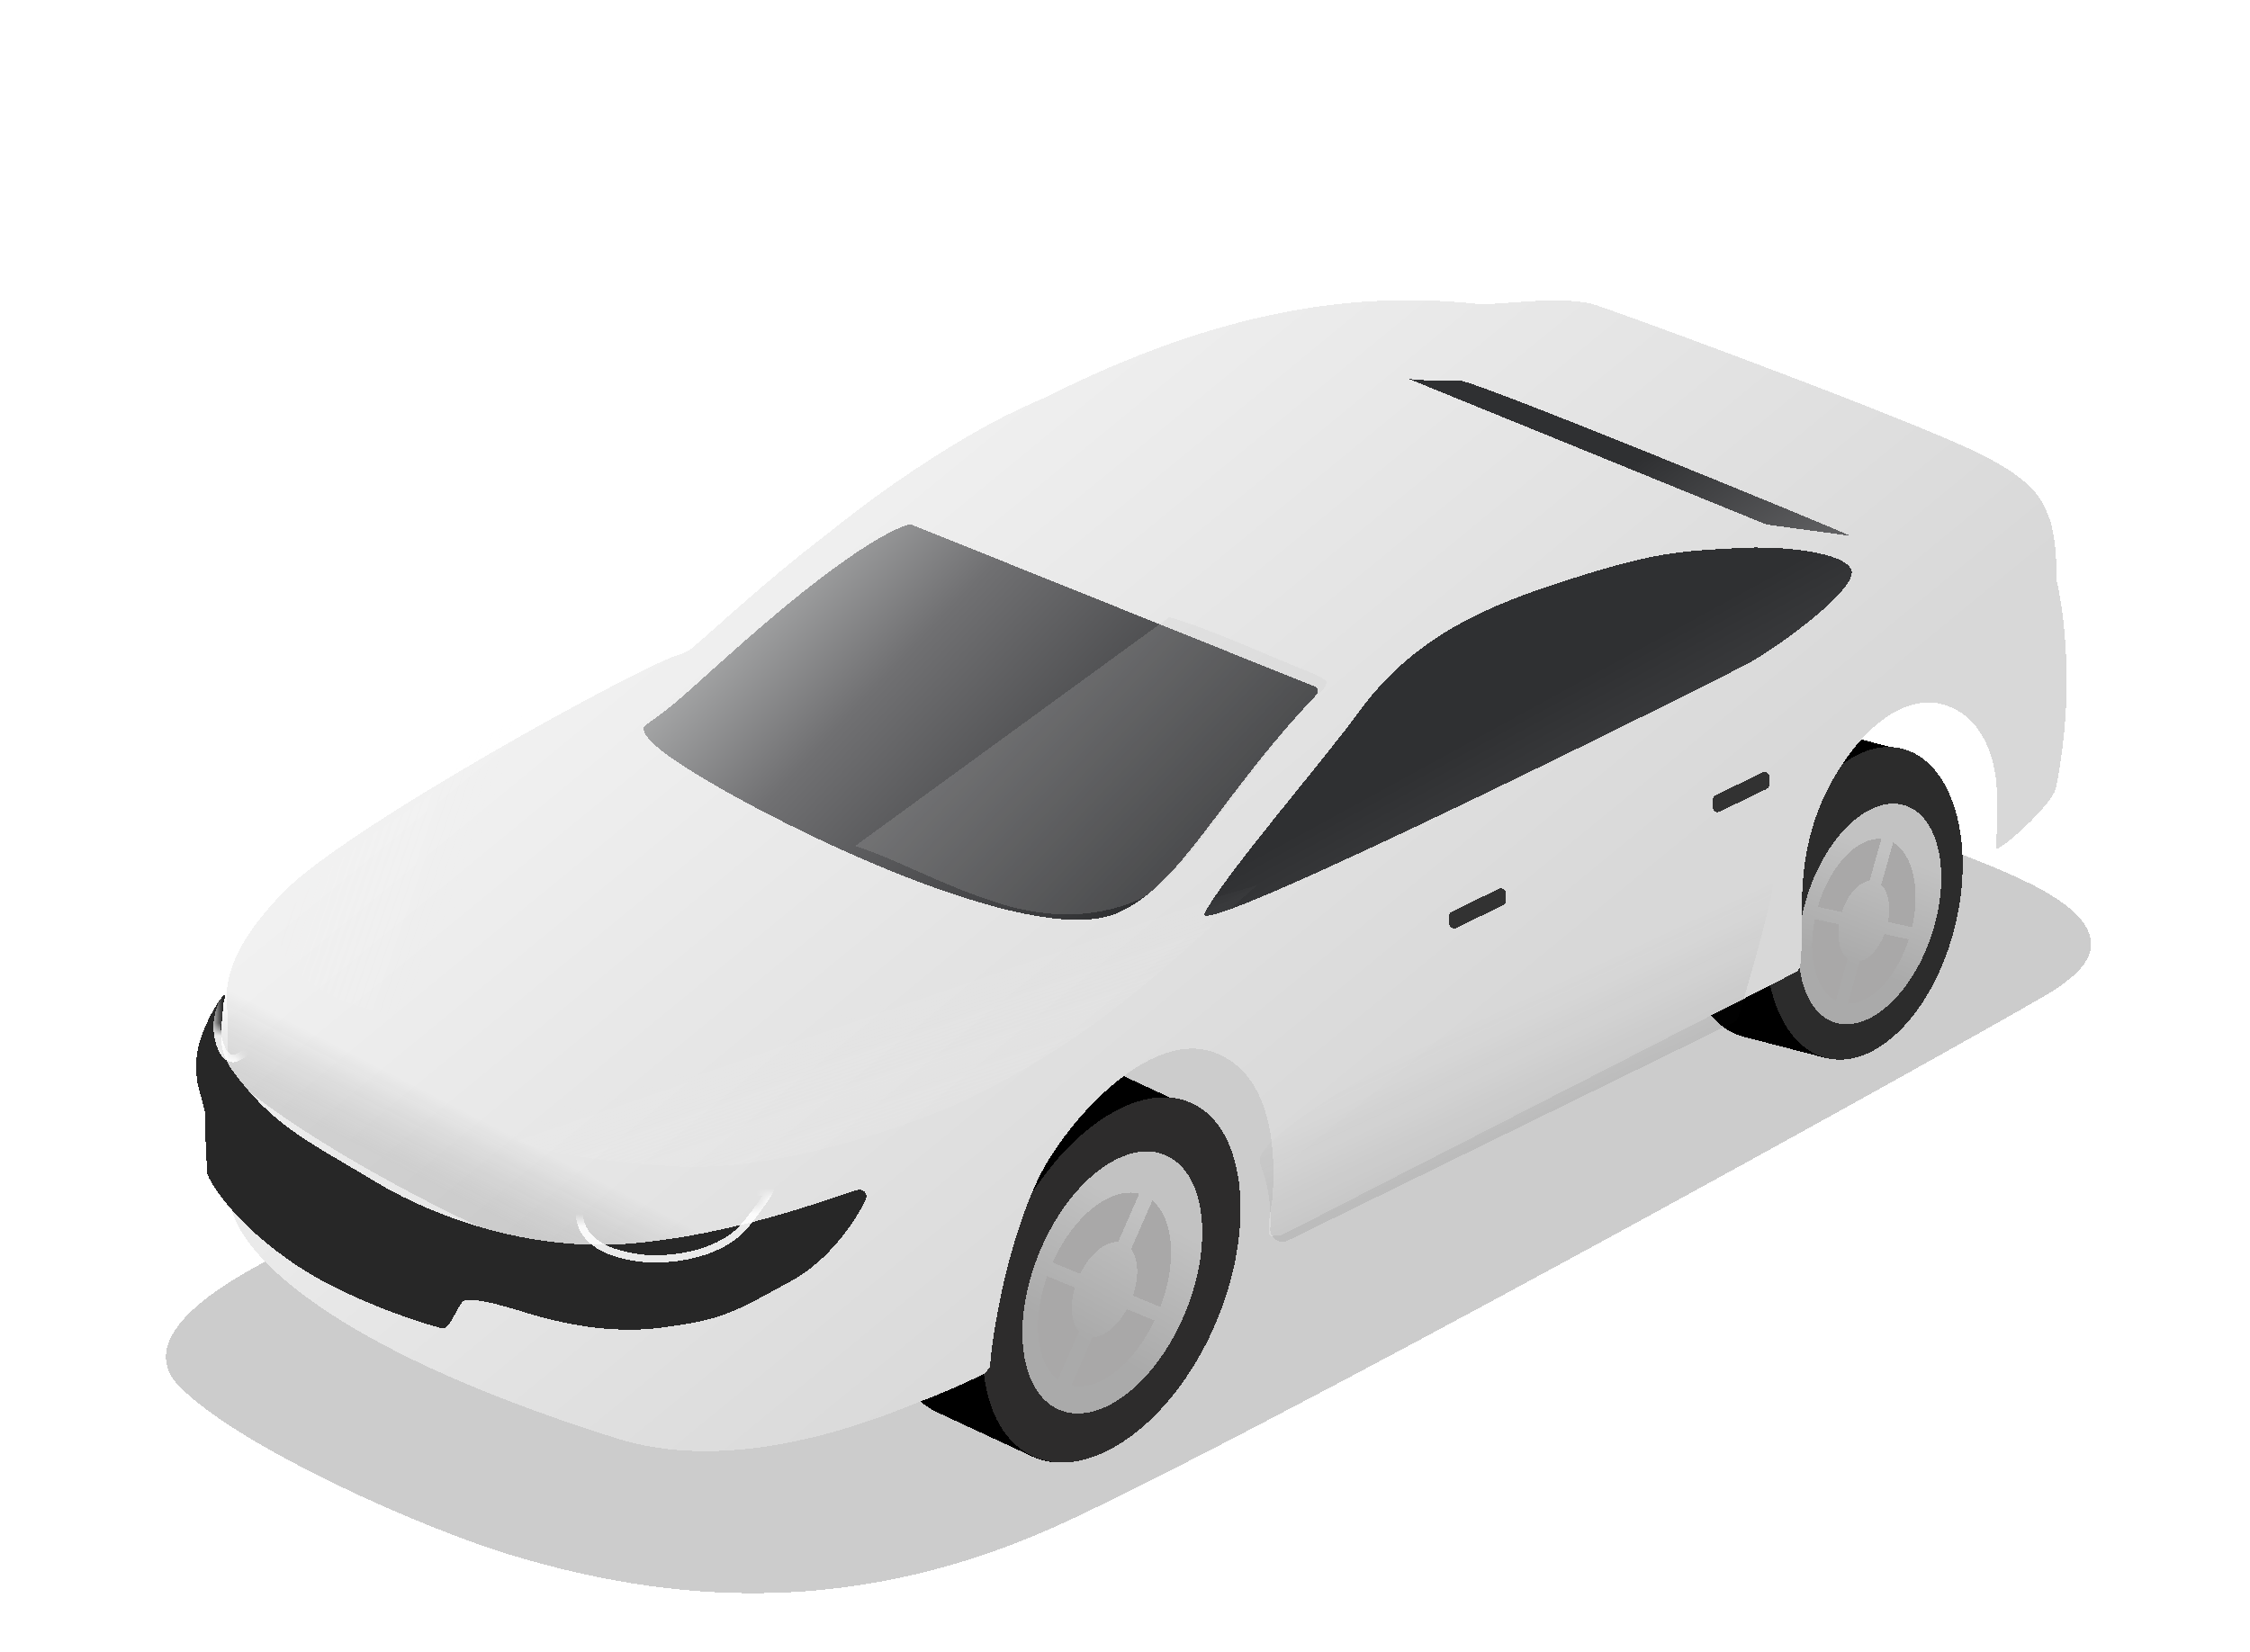 <svg width="177" height="130" viewBox="0 0 177 130" fill="none" xmlns="http://www.w3.org/2000/svg" shape-rendering="crispEdges">
    <g filter="url(#filter0_f_252_522)">
        <path
            d="M40.262 122.377C32.867 120.144 19.403 114.041 14.564 109.523C8.984 104.795 20.557 99.505 21.931 98.708C23.304 97.911 90.787 64.431 102.557 59.249C114.327 54.068 151.598 64.999 160.623 70.011C167.98 74.096 162.781 76.986 161.8 77.783C160.819 78.58 104.606 109.922 84.4 119.488C69.099 126.732 54.779 126.762 40.262 122.377Z"
            fill="black" fill-opacity="0.2" />
    </g>
    <path
        d="M93.653 87.266L89.57 96.215C89.23 97.802 88.701 99.441 87.974 101.071C87.187 102.835 86.237 104.432 85.19 105.821L81.188 114.597L73.952 111.234C73.903 111.214 73.854 111.195 73.805 111.173C69.358 109.177 68.492 101.417 71.871 93.841C75.249 86.266 81.593 81.742 86.04 83.739C86.089 83.76 86.137 83.784 86.185 83.807L86.187 83.802L93.653 87.266Z"
        fill="black" />
    <ellipse cx="8.83" cy="15.001" rx="8.83" ry="15.001"
        transform="matrix(0.912 0.409 -0.408 0.914 85.384 83.579)" fill="black" />
    <g filter="url(#filter1_i_252_522)">
        <ellipse cx="6.623" cy="11.251" rx="6.623" ry="11.251"
            transform="matrix(0.912 0.409 -0.408 0.914 86.124 87.917)"
            fill="url(#paint0_linear_252_522)" />
    </g>
    <g filter="url(#filter2_di_252_522)">
        <path
            d="M87.31 109.209C86.069 109.807 84.831 109.929 83.766 109.452C83.604 109.379 83.45 109.292 83.303 109.195L86.125 104.292C86.486 104.444 86.894 104.419 87.31 104.255L87.31 109.209ZM90.548 106.518C89.665 107.602 88.686 108.453 87.696 109.008L87.696 104.066C88.028 103.867 88.354 103.582 88.655 103.228L90.548 106.518ZM85.156 102.707C85.225 103.303 85.442 103.792 85.795 104.089L82.992 108.962C81.99 108.123 81.412 106.684 81.296 104.942L85.156 102.707ZM92.842 102.572C92.764 102.768 92.683 102.966 92.595 103.162C92.092 104.291 91.48 105.31 90.806 106.191L88.912 102.901C89.14 102.586 89.35 102.23 89.524 101.84C89.546 101.792 89.563 101.743 89.583 101.695L92.842 102.572ZM85.437 100.581C85.233 101.17 85.132 101.75 85.133 102.274L81.278 104.507C81.245 103.034 81.526 101.374 82.139 99.694L85.437 100.581ZM93.876 97.656C93.861 99.066 93.569 100.63 92.983 102.209L89.721 101.333C89.892 100.836 89.988 100.348 90.013 99.893L93.876 97.656ZM86.239 99.03C86.011 99.345 85.803 99.701 85.629 100.092C85.611 100.134 85.594 100.177 85.577 100.219L82.276 99.331C82.365 99.106 82.457 98.88 82.557 98.655C83.052 97.547 83.649 96.545 84.308 95.674L86.239 99.03ZM92.513 93.189C93.357 94.113 93.818 95.537 93.872 97.212L90.013 99.447C89.986 98.943 89.864 98.503 89.647 98.171L92.513 93.189ZM87.31 97.96C87.028 98.151 86.753 98.402 86.496 98.703L84.565 95.346C85.415 94.293 86.355 93.455 87.31 92.891L87.31 97.96ZM87.696 92.679C88.986 92.019 90.281 91.869 91.387 92.365C91.695 92.504 91.975 92.689 92.227 92.911L89.38 97.861C89.282 97.775 89.174 97.704 89.055 97.65C88.647 97.467 88.172 97.511 87.696 97.736L87.696 92.679Z"
            fill="#4C4C4C" />
    </g>
    <path
        d="M93.647 87.109L89.58 96.026C89.24 97.624 88.707 99.273 87.975 100.914C87.184 102.689 86.227 104.295 85.172 105.69L81.183 114.439L73.911 111.06C73.876 111.045 73.841 111.032 73.806 111.017C69.359 109.02 68.494 101.26 71.873 93.684C75.251 86.108 81.595 81.585 86.042 83.581C86.088 83.602 86.135 83.624 86.18 83.647L86.181 83.645L93.647 87.109Z"
        fill="black" />
    <path
        d="M95.462 104.515C92.086 112.085 85.744 116.603 81.297 114.607C76.85 112.61 75.982 104.855 79.358 97.285C82.734 89.716 89.267 84.79 93.714 86.786C98.161 88.782 98.838 96.945 95.462 104.515Z"
        fill="#2D2C2C" />
    <g filter="url(#filter3_i_252_522)">
        <ellipse cx="6.207" cy="10.851" rx="6.207" ry="10.851"
            transform="matrix(0.908 0.42 -0.394 0.919 86.143 88.333)"
            fill="url(#paint1_linear_252_522)" />
    </g>
    <g filter="url(#filter4_di_252_522)">
        <path
            d="M91.441 103.335C89.791 106.798 87.036 108.932 84.887 108.465L86.556 104.652C87.475 104.627 88.536 103.77 89.266 102.437L91.441 103.335ZM85.167 100.744C84.753 102.169 84.882 103.512 85.493 104.193L83.835 107.98C82.118 106.682 81.766 103.314 82.99 99.845L85.167 100.744ZM91.264 93.896C92.948 95.286 93.23 98.755 91.897 102.266L89.735 101.373C90.243 99.9 90.176 98.471 89.595 97.71L91.264 93.896ZM83.422 98.766C85.081 95.063 88.007 92.775 90.232 93.363L88.574 97.151C87.564 97.094 86.346 98.095 85.587 99.66L83.422 98.766Z"
            fill="#A9A8A8" />
    </g>
    <path
        d="M149.747 59.043L147.761 66.915C147.721 68.257 147.535 69.669 147.186 71.104C146.808 72.657 146.271 74.098 145.625 75.384L143.68 83.101L137.332 81.454C137.28 81.443 137.228 81.433 137.176 81.421C133.267 80.461 131.411 74.286 133.031 67.629C134.65 60.972 139.132 56.353 143.041 57.312C143.083 57.323 143.125 57.334 143.167 57.346L143.168 57.341L149.747 59.043Z"
        fill="black" />
    <ellipse cx="7.293" cy="12.387" rx="7.293" ry="12.387"
        transform="matrix(0.97 0.238 -0.237 0.972 142.491 57.28)" fill="black" />
    <g filter="url(#filter5_i_252_522)">
        <ellipse cx="5.47" cy="9.291" rx="5.47" ry="9.291"
            transform="matrix(0.97 0.238 -0.237 0.972 143.732 60.693)"
            fill="url(#paint2_linear_252_522)" />
    </g>
    <g filter="url(#filter6_di_252_522)">
        <path
            d="M147.864 77.809C146.944 78.481 145.955 78.766 145.018 78.536C144.876 78.501 144.739 78.455 144.605 78.398L146.17 73.993C146.486 74.064 146.814 73.984 147.129 73.787L147.864 77.809ZM150.092 75.143C149.536 76.154 148.868 76.989 148.148 77.587L147.415 73.576C147.654 73.365 147.876 73.086 148.067 72.756L150.092 75.143ZM145.149 72.851C145.294 73.323 145.543 73.686 145.872 73.875L144.316 78.255C143.378 77.723 142.696 76.641 142.343 75.244L145.149 72.851ZM151.368 71.596C151.333 71.767 151.298 71.939 151.256 72.112C151.014 73.104 150.669 74.024 150.253 74.84L148.228 72.452C148.367 72.161 148.485 71.841 148.569 71.496C148.579 71.455 148.586 71.412 148.595 71.37L151.368 71.596ZM145.061 71.082C144.983 71.591 144.988 72.076 145.066 72.501L142.263 74.892C142.017 73.7 141.999 72.31 142.247 70.853L145.061 71.082ZM151.479 67.451C151.676 68.598 151.67 69.911 151.429 71.28L148.653 71.055C148.718 70.626 148.725 70.214 148.677 69.841L151.479 67.451ZM145.481 69.706C145.344 69.995 145.228 70.314 145.145 70.656C145.136 70.692 145.129 70.73 145.121 70.766L142.304 70.536C142.342 70.341 142.385 70.144 142.433 69.946C142.67 68.973 143.006 68.069 143.412 67.264L145.481 69.706ZM149.71 64.025C150.532 64.65 151.119 65.739 151.41 67.091L148.611 69.478C148.514 69.073 148.347 68.735 148.121 68.498L149.71 64.025ZM146.194 68.674C145.993 68.871 145.806 69.117 145.642 69.401L143.572 66.96C144.107 65.975 144.748 65.153 145.441 64.553L146.194 68.674ZM145.724 64.324C146.672 63.598 147.7 63.283 148.671 63.522C148.943 63.588 149.198 63.698 149.436 63.841L147.858 68.285C147.767 68.231 147.67 68.187 147.566 68.162C147.207 68.074 146.828 68.181 146.475 68.434L145.724 64.324Z"
            fill="#4C4C4C" />
    </g>
    <path
        d="M149.77 59.215L147.787 67.076C147.747 68.421 147.561 69.837 147.211 71.275C146.833 72.831 146.294 74.273 145.647 75.561L143.703 83.273L137.296 81.611C137.264 81.604 137.233 81.598 137.201 81.591C133.293 80.631 131.437 74.457 133.056 67.799C134.676 61.142 139.157 56.524 143.066 57.483C143.108 57.494 143.149 57.505 143.19 57.517L143.191 57.514L149.77 59.215Z"
        fill="black" />
    <ellipse cx="7.374" cy="12.524" rx="7.374" ry="12.524"
        transform="matrix(0.97 0.238 -0.237 0.972 142.467 57.152)" fill="#2C2C2C" />
    <g filter="url(#filter7_i_252_522)">
        <g filter="url(#filter8_i_252_522)">
            <ellipse cx="5.131" cy="8.971" rx="5.131" ry="8.971"
                transform="matrix(0.956 0.291 -0.304 0.953 144.921 61.872)"
                fill="url(#paint3_linear_252_522)" />
        </g>
        <g filter="url(#filter9_di_252_522)">
            <path
                d="M150.768 73.337C149.808 76.348 147.794 78.453 145.973 78.397L146.907 75.076C147.652 74.914 148.414 74.085 148.859 72.927L150.768 73.337ZM145.281 72.156C145.113 73.358 145.379 74.412 145.963 74.867L145.037 78.158C143.469 77.364 142.782 74.713 143.378 71.748L145.281 72.156ZM149.537 65.727C151.083 66.611 151.719 69.362 151.03 72.38L149.134 71.972C149.379 70.721 149.161 69.587 148.602 69.051L149.537 65.727ZM143.615 70.784C144.554 67.556 146.706 65.286 148.614 65.441L147.687 68.735C146.843 68.829 145.951 69.816 145.505 71.191L143.615 70.784Z"
                fill="#A9A8A8" />
        </g>
    </g>
    <g filter="url(#filter10_ii_252_522)">
        <path
            d="M79.298 35.618C93.358 28.533 104.015 27.263 113.21 28.22C114.933 28.399 119.302 27.552 122.325 28.22C123.131 28.398 143.971 36.017 151.624 39.439C157.474 42.056 157.797 43.858 158.272 44.938C158.691 45.891 158.959 48.142 158.867 49.673C158.86 49.787 158.876 49.9 158.907 50.01C159.112 50.735 159.381 52.578 159.455 53.307C159.907 57.769 159.726 61.884 158.865 66.279C158.581 67.723 154.179 71.513 154.143 71.076C154.108 70.638 154.39 68.403 154.161 65.877C153.994 64.042 153.162 60.748 150.104 59.788C147.045 58.828 143.676 61.506 141.363 65.554C137.916 71.585 139.184 76.964 138.738 80.292C138.706 80.53 138.553 80.731 138.339 80.841L98.031 101.463C97.873 101.543 97.706 101.564 97.551 101.537C97.48 101.525 97.404 101.529 97.34 101.562C97.165 101.652 96.955 101.531 96.952 101.334C96.95 101.206 96.951 101.091 96.953 100.986C96.953 100.957 96.951 100.928 96.948 100.899C96.945 100.869 96.943 100.839 96.944 100.808C96.98 99.617 97.187 99.292 97.25 98.169C97.35 96.38 97.749 88.893 92.543 87.095C87.954 85.511 82.119 91.292 79.377 95.98C78.224 97.953 77.174 100.965 76.372 104.017C75.65 106.916 75.155 109.824 74.993 111.886C74.988 111.949 74.954 112.003 74.897 112.032C74.86 112.051 74.827 112.085 74.807 112.122C74.736 112.257 74.626 112.369 74.483 112.44C73.55 112.904 71.663 113.799 69.171 114.729C63.176 117.217 53.761 120.054 45.657 117.508C21.786 110.008 16.867 102.747 15.848 100.767C14.827 98.783 15.077 97.013 15.027 95.414V91.334C15.027 88.094 14.996 85.318 15.027 84.254C15.058 83.19 13.886 80.114 19.524 74.414C24.586 69.296 47.804 56.56 50.577 55.817C50.798 55.758 51.045 55.645 51.322 55.485C51.401 55.439 51.474 55.387 51.544 55.329C53.498 53.704 57.033 50.279 62.265 46.282C65.42 43.743 69.212 40.985 73.712 38.387C75.527 37.339 77.402 36.421 79.298 35.618Z"
            fill="url(#paint4_linear_252_522)" />
    </g>
    <g filter="url(#filter11_ddi_252_522)">
        <path
            d="M88.393 71.298C93.511 69.18 96.388 62.224 104.153 54.076C104.343 53.877 104.275 53.546 104.02 53.443L72.306 40.706C72.248 40.682 72.187 40.673 72.126 40.687C71.562 40.813 68.278 41.843 59.224 49.805C54.673 53.807 53.762 54.85 51.411 56.434C51.039 56.685 51.104 57.237 52.47 58.363C56.825 61.953 80.825 74.431 88.393 71.298Z"
            fill="url(#paint5_linear_252_522)" />
    </g>
    <g filter="url(#filter12_di_252_522)">
        <path
            d="M124.49 44.34C131.217 42.223 132.948 42.211 137.593 41.949C140.789 41.769 145.863 42.241 146.416 43.68C146.97 45.119 140.827 49.638 138.284 51.045C137.041 51.733 94.169 73.22 95.532 70.68C97.212 67.552 104.942 58.614 107.582 54.965C111.984 48.881 117.762 46.458 124.49 44.34Z"
            fill="url(#paint6_linear_252_522)" />
    </g>
    <g filter="url(#filter13_di_252_522)">
        <path
            d="M139.738 40.105L111.513 28.608C111.513 28.608 112.146 28.831 115.609 28.78C116.818 28.762 146.111 40.805 146.325 40.993L139.738 40.105Z"
            fill="url(#paint7_linear_252_522)" />
    </g>
    <g filter="url(#filter14_f_252_522)">
        <path
            d="M75.424 86.8C86.264 81.761 92.355 75.436 98.885 69.654C79.439 75.42 38.736 88.039 39.374 88.86C40.171 89.886 43.094 91.104 52.808 91.759C62.371 92.404 74.183 87.377 75.424 86.8Z"
            fill="url(#paint8_linear_252_522)" fill-opacity="0.21" />
    </g>
    <g filter="url(#filter15_f_252_522)">
        <path
            d="M33.568 62.747C34.184 62.241 41.923 54.22 47.717 50.227C42.928 59.574 32.008 79.892 30.992 79.79C29.723 79.663 23.914 78.576 22.203 74.623C20.519 70.732 32.798 63.38 33.568 62.747Z"
            fill="url(#paint9_linear_252_522)" fill-opacity="0.13" />
    </g>
    <g filter="url(#filter16_di_252_522)">
        <path
            d="M113.993 71.699C113.993 71.55 114.078 71.415 114.211 71.35L117.908 69.552C118.165 69.427 118.463 69.614 118.463 69.9L118.463 70.497C118.463 70.646 118.378 70.781 118.244 70.846L114.548 72.637C114.291 72.761 113.993 72.574 113.993 72.289L113.993 71.699Z"
            fill="#323232" />
    </g>
    <g filter="url(#filter17_di_252_522)">
        <path
            d="M134.731 62.544C134.731 62.396 134.816 62.26 134.949 62.195L138.646 60.397C138.903 60.272 139.201 60.459 139.201 60.745L139.201 61.342C139.201 61.491 139.116 61.627 138.982 61.692L135.285 63.482C135.029 63.607 134.731 63.42 134.731 63.134L134.731 62.544Z"
            fill="#323232" />
    </g>
    <g filter="url(#filter18_f_252_522)">
        <path
            d="M101.239 97.65L136.366 80.453C136.56 80.358 136.705 80.188 136.766 79.982C137.711 76.833 139.432 70.811 139.468 69.54C139.515 67.896 97.657 87.81 99.122 91.531C99.879 93.452 100.013 95.324 99.931 96.693C99.89 97.364 100.635 97.946 101.239 97.65Z"
            fill="url(#paint10_linear_252_522)" fill-opacity="0.12" />
    </g>
    <path
        d="M67.283 66.558L91.988 48.558C94.818 49.324 101.257 52.207 102.484 52.668C104.073 53.265 104.338 53.598 104.338 53.598C104.338 54.078 104.093 54.288 103.321 55.038C102.215 56.114 101.746 56.608 99.005 60.108C95.058 65.148 92.055 69.838 89.176 70.963C86.885 71.858 83.311 72.641 78.227 70.963C73.682 69.463 70.884 67.768 67.283 66.558Z"
        fill="#C4C4C4" fill-opacity="0.2" />
    <g opacity="0.17" filter="url(#filter19_f_252_522)">
        <path d="M23.472 80.82C30.204 86.146 45.178 93.761 51.865 94.922" stroke="url(#paint11_linear_252_522)"
            stroke-width="12.775" stroke-linecap="round" stroke-linejoin="round" />
    </g>
    <g filter="url(#filter20_ddii_252_522)">
        <path
            d="M18.333 82.763C17.035 81.009 17.395 79.606 17.586 77.404C17.591 77.344 17.606 77.28 17.624 77.223C18.185 75.485 15.73 79.095 15.473 81.594C15.388 82.421 15.441 82.84 15.519 83.603C15.555 83.952 16.273 86.085 16.166 86.545C16.06 87.005 16.294 90.178 16.278 90.657C16.262 91.137 18.264 94.705 23.523 98.146C27.892 101.004 34.165 102.881 34.808 102.973C35.451 103.066 36.081 100.908 36.548 100.789C37.77 100.477 41.379 101.803 42.726 102.141C44.298 102.537 47.966 103.448 51.975 102.933C56.934 102.296 57.692 101.732 62.251 99.25C65.14 97.676 67.227 94.686 68.096 92.868C68.33 92.377 67.888 91.939 67.371 92.111C64.208 93.158 57.686 95.494 50.321 96.249C39.378 97.372 30.735 92.17 29.497 91.423C24.292 88.28 21.558 87.118 18.333 82.763Z"
            fill="#272727" />
    </g>
    <mask id="mask0_252_522" style="mask-type:alpha" maskUnits="userSpaceOnUse" x="14" y="77" width="55" height="27">
        <path
            d="M18.333 82.742C17.305 81.351 17.246 79.732 17.501 78.31C17.639 77.536 16.881 77.108 16.48 77.784C15.485 79.46 15.062 80.884 14.941 81.67C14.856 82.497 14.876 83.022 14.953 83.786C14.988 84.135 16.271 86.062 16.164 86.522C16.057 86.983 16.289 90.156 16.273 90.635C16.256 91.115 18.256 94.684 23.513 98.128C27.88 100.989 34.152 102.87 34.795 102.963C35.438 103.056 36.07 100.898 36.537 100.779C37.759 100.468 41.367 101.796 42.714 102.136C44.285 102.532 47.953 103.446 51.962 102.934C56.921 102.3 57.68 101.737 62.24 99.257C65.13 97.685 67.22 94.696 68.089 92.879C68.324 92.388 67.882 91.95 67.365 92.121C64.201 93.166 57.678 95.499 50.313 96.249C39.369 97.364 30.729 92.157 29.491 91.409C24.288 88.263 21.555 87.099 18.333 82.742Z"
            fill="#999999" />
    </mask>
    <g mask="url(#mask0_252_522)">
        <g filter="url(#filter21_d_252_522)">
            <path
                d="M45.456 94.297C45.37 94.717 45.323 95.275 45.466 95.853C45.608 96.425 45.939 97.028 46.629 97.544C47.325 98.065 48.399 98.51 50.043 98.731C51.019 98.862 52.37 98.856 53.758 98.593C55.146 98.33 56.551 97.812 57.654 96.933C58.25 96.457 58.981 95.517 59.578 94.67C59.872 94.251 60.129 93.864 60.31 93.581C60.313 93.576 60.316 93.572 60.318 93.567L45.594 93.789C45.593 93.792 45.592 93.796 45.59 93.799C45.55 93.917 45.499 94.088 45.456 94.297Z"
                stroke="white" stroke-opacity="0.9" stroke-width="0.576" />
        </g>
        <g filter="url(#filter22_d_252_522)">
            <path
                d="M17.555 78.164C17.419 78.403 17.25 78.748 17.116 79.169C16.849 80.01 16.726 81.142 17.285 82.346C17.444 82.689 17.671 82.916 17.901 83.009C18.115 83.096 18.373 83.083 18.664 82.863C18.865 82.711 19.142 82.651 19.395 82.625C19.659 82.599 19.947 82.607 20.208 82.627C20.32 82.635 20.428 82.646 20.529 82.658L17.56 78.156C17.558 78.158 17.556 78.162 17.555 78.164Z"
                stroke="white" stroke-opacity="0.9" stroke-width="0.576" />
        </g>
    </g>
    <defs>
        <filter id="filter0_f_252_522" x="11.367" y="56.202" width="154.818" height="70.847"
            filterUnits="userSpaceOnUse" color-interpolation-filters="sRGB">
            <feFlood flood-opacity="0" result="BackgroundImageFix" />
            <feBlend mode="normal" in="SourceGraphic" in2="BackgroundImageFix" result="shape" />
            <feGaussianBlur stdDeviation="0.843" result="effect1_foregroundBlur_252_522" />
        </filter>
        <filter id="filter1_i_252_522" x="79.996" y="90.274" width="15.165" height="21.269"
            filterUnits="userSpaceOnUse" color-interpolation-filters="sRGB">
            <feFlood flood-opacity="0" result="BackgroundImageFix" />
            <feBlend mode="normal" in="SourceGraphic" in2="BackgroundImageFix" result="shape" />
            <feColorMatrix in="SourceAlpha" type="matrix" values="0 0 0 0 0 0 0 0 0 0 0 0 0 0 0 0 0 0 127 0"
                result="hardAlpha" />
            <feMorphology radius="0.194" operator="erode" in="SourceAlpha" result="effect1_innerShadow_252_522" />
            <feOffset />
            <feGaussianBlur stdDeviation="0.097" />
            <feComposite in2="hardAlpha" operator="arithmetic" k2="-1" k3="1" />
            <feColorMatrix type="matrix" values="0 0 0 0 0 0 0 0 0 0 0 0 0 0 0 0 0 0 0.25 0" />
            <feBlend mode="normal" in2="shape" result="effect1_innerShadow_252_522" />
        </filter>
        <filter id="filter2_di_252_522" x="80.695" y="92.033" width="13.297" height="18.1"
            filterUnits="userSpaceOnUse" color-interpolation-filters="sRGB">
            <feFlood flood-opacity="0" result="BackgroundImageFix" />
            <feColorMatrix in="SourceAlpha" type="matrix" values="0 0 0 0 0 0 0 0 0 0 0 0 0 0 0 0 0 0 127 0"
                result="hardAlpha" />
            <feOffset dy="0.077" />
            <feGaussianBlur stdDeviation="0.058" />
            <feColorMatrix type="matrix" values="0 0 0 0 1 0 0 0 0 1 0 0 0 0 1 0 0 0 0.41 0" />
            <feBlend mode="normal" in2="BackgroundImageFix" result="effect1_dropShadow_252_522" />
            <feBlend mode="normal" in="SourceGraphic" in2="effect1_dropShadow_252_522" result="shape" />
            <feColorMatrix in="SourceAlpha" type="matrix" values="0 0 0 0 0 0 0 0 0 0 0 0 0 0 0 0 0 0 127 0"
                result="hardAlpha" />
            <feOffset dx="-0.581" dy="0.387" />
            <feGaussianBlur stdDeviation="0.29" />
            <feComposite in2="hardAlpha" operator="arithmetic" k2="-1" k3="1" />
            <feColorMatrix type="matrix" values="0 0 0 0 0 0 0 0 0 0 0 0 0 0 0 0 0 0 0.25 0" />
            <feBlend mode="normal" in2="shape" result="effect2_innerShadow_252_522" />
        </filter>
        <filter id="filter3_i_252_522" x="80.422" y="90.6" width="14.152" height="20.615"
            filterUnits="userSpaceOnUse" color-interpolation-filters="sRGB">
            <feFlood flood-opacity="0" result="BackgroundImageFix" />
            <feBlend mode="normal" in="SourceGraphic" in2="BackgroundImageFix" result="shape" />
            <feColorMatrix in="SourceAlpha" type="matrix" values="0 0 0 0 0 0 0 0 0 0 0 0 0 0 0 0 0 0 127 0"
                result="hardAlpha" />
            <feMorphology radius="0.48" operator="erode" in="SourceAlpha" result="effect1_innerShadow_252_522" />
            <feOffset />
            <feGaussianBlur stdDeviation="0.24" />
            <feComposite in2="hardAlpha" operator="arithmetic" k2="-1" k3="1" />
            <feColorMatrix type="matrix" values="0 0 0 0 0 0 0 0 0 0 0 0 0 0 0 0 0 0 0.25 0" />
            <feBlend mode="normal" in2="shape" result="effect1_innerShadow_252_522" />
        </filter>
        <filter id="filter4_di_252_522" x="81.65" y="93.23" width="11.292" height="15.708"
            filterUnits="userSpaceOnUse" color-interpolation-filters="sRGB">
            <feFlood flood-opacity="0" result="BackgroundImageFix" />
            <feColorMatrix in="SourceAlpha" type="matrix" values="0 0 0 0 0 0 0 0 0 0 0 0 0 0 0 0 0 0 127 0"
                result="hardAlpha" />
            <feOffset dy="0.164" />
            <feGaussianBlur stdDeviation="0.102" />
            <feColorMatrix type="matrix" values="0 0 0 0 1 0 0 0 0 1 0 0 0 0 1 0 0 0 0.59 0" />
            <feBlend mode="normal" in2="BackgroundImageFix" result="effect1_dropShadow_252_522" />
            <feBlend mode="normal" in="SourceGraphic" in2="effect1_dropShadow_252_522" result="shape" />
            <feColorMatrix in="SourceAlpha" type="matrix" values="0 0 0 0 0 0 0 0 0 0 0 0 0 0 0 0 0 0 127 0"
                result="hardAlpha" />
            <feOffset dx="-0.614" dy="0.409" />
            <feGaussianBlur stdDeviation="0.307" />
            <feComposite in2="hardAlpha" operator="arithmetic" k2="-1" k3="1" />
            <feColorMatrix type="matrix" values="0 0 0 0 0 0 0 0 0 0 0 0 0 0 0 0 0 0 0.25 0" />
            <feBlend mode="normal" in2="shape" result="effect2_innerShadow_252_522" />
        </filter>
        <filter id="filter5_i_252_522" x="141.096" y="61.901" width="11.493" height="18.257"
            filterUnits="userSpaceOnUse" color-interpolation-filters="sRGB">
            <feFlood flood-opacity="0" result="BackgroundImageFix" />
            <feBlend mode="normal" in="SourceGraphic" in2="BackgroundImageFix" result="shape" />
            <feColorMatrix in="SourceAlpha" type="matrix" values="0 0 0 0 0 0 0 0 0 0 0 0 0 0 0 0 0 0 127 0"
                result="hardAlpha" />
            <feMorphology radius="0.16" operator="erode" in="SourceAlpha" result="effect1_innerShadow_252_522" />
            <feOffset />
            <feGaussianBlur stdDeviation="0.08" />
            <feComposite in2="hardAlpha" operator="arithmetic" k2="-1" k3="1" />
            <feColorMatrix type="matrix" values="0 0 0 0 0 0 0 0 0 0 0 0 0 0 0 0 0 0 0.25 0" />
            <feBlend mode="normal" in2="shape" result="effect1_innerShadow_252_522" />
        </filter>
        <filter id="filter6_di_252_522" x="141.59" y="63.411" width="10.125" height="15.523"
            filterUnits="userSpaceOnUse" color-interpolation-filters="sRGB">
            <feFlood flood-opacity="0" result="BackgroundImageFix" />
            <feColorMatrix in="SourceAlpha" type="matrix" values="0 0 0 0 0 0 0 0 0 0 0 0 0 0 0 0 0 0 127 0"
                result="hardAlpha" />
            <feOffset dy="0.064" />
            <feGaussianBlur stdDeviation="0.048" />
            <feColorMatrix type="matrix" values="0 0 0 0 1 0 0 0 0 1 0 0 0 0 1 0 0 0 0.41 0" />
            <feBlend mode="normal" in2="BackgroundImageFix" result="effect1_dropShadow_252_522" />
            <feBlend mode="normal" in="SourceGraphic" in2="effect1_dropShadow_252_522" result="shape" />
            <feColorMatrix in="SourceAlpha" type="matrix" values="0 0 0 0 0 0 0 0 0 0 0 0 0 0 0 0 0 0 127 0"
                result="hardAlpha" />
            <feOffset dx="-0.48" dy="0.32" />
            <feGaussianBlur stdDeviation="0.24" />
            <feComposite in2="hardAlpha" operator="arithmetic" k2="-1" k3="1" />
            <feColorMatrix type="matrix" values="0 0 0 0 0 0 0 0 0 0 0 0 0 0 0 0 0 0 0.25 0" />
            <feBlend mode="normal" in2="shape" result="effect2_innerShadow_252_522" />
        </filter>
        <filter id="filter7_i_252_522" x="141.482" y="63.236" width="11.229" height="17.366"
            filterUnits="userSpaceOnUse" color-interpolation-filters="sRGB">
            <feFlood flood-opacity="0" result="BackgroundImageFix" />
            <feBlend mode="normal" in="SourceGraphic" in2="BackgroundImageFix" result="shape" />
            <feColorMatrix in="SourceAlpha" type="matrix" values="0 0 0 0 0 0 0 0 0 0 0 0 0 0 0 0 0 0 127 0"
                result="hardAlpha" />
            <feMorphology radius="0.48" operator="erode" in="SourceAlpha" result="effect1_innerShadow_252_522" />
            <feOffset />
            <feGaussianBlur stdDeviation="0.24" />
            <feComposite in2="hardAlpha" operator="arithmetic" k2="-1" k3="1" />
            <feColorMatrix type="matrix" values="0 0 0 0 0 0 0 0 0 0 0 0 0 0 0 0 0 0 0.25 0" />
            <feBlend mode="normal" in2="shape" result="effect1_innerShadow_252_522" />
        </filter>
        <filter id="filter8_i_252_522" x="141.482" y="63.236" width="11.229" height="17.366"
            filterUnits="userSpaceOnUse" color-interpolation-filters="sRGB">
            <feFlood flood-opacity="0" result="BackgroundImageFix" />
            <feBlend mode="normal" in="SourceGraphic" in2="BackgroundImageFix" result="shape" />
            <feColorMatrix in="SourceAlpha" type="matrix" values="0 0 0 0 0 0 0 0 0 0 0 0 0 0 0 0 0 0 127 0"
                result="hardAlpha" />
            <feMorphology radius="0.144" operator="erode" in="SourceAlpha" result="effect1_innerShadow_252_522" />
            <feOffset />
            <feGaussianBlur stdDeviation="0.072" />
            <feComposite in2="hardAlpha" operator="arithmetic" k2="-1" k3="1" />
            <feColorMatrix type="matrix" values="0 0 0 0 0 0 0 0 0 0 0 0 0 0 0 0 0 0 0.25 0" />
            <feBlend mode="normal" in2="shape" result="effect1_innerShadow_252_522" />
        </filter>
        <filter id="filter9_di_252_522" x="142.551" y="65.392" width="8.96" height="13.415"
            filterUnits="userSpaceOnUse" color-interpolation-filters="sRGB">
            <feFlood flood-opacity="0" result="BackgroundImageFix" />
            <feColorMatrix in="SourceAlpha" type="matrix" values="0 0 0 0 0 0 0 0 0 0 0 0 0 0 0 0 0 0 127 0"
                result="hardAlpha" />
            <feOffset dy="0.164" />
            <feGaussianBlur stdDeviation="0.102" />
            <feColorMatrix type="matrix" values="0 0 0 0 1 0 0 0 0 1 0 0 0 0 1 0 0 0 0.59 0" />
            <feBlend mode="normal" in2="BackgroundImageFix" result="effect1_dropShadow_252_522" />
            <feBlend mode="normal" in="SourceGraphic" in2="effect1_dropShadow_252_522" result="shape" />
            <feColorMatrix in="SourceAlpha" type="matrix" values="0 0 0 0 0 0 0 0 0 0 0 0 0 0 0 0 0 0 127 0"
                result="hardAlpha" />
            <feOffset dx="-0.614" dy="0.409" />
            <feGaussianBlur stdDeviation="0.307" />
            <feComposite in2="hardAlpha" operator="arithmetic" k2="-1" k3="1" />
            <feColorMatrix type="matrix" values="0 0 0 0 0 0 0 0 0 0 0 0 0 0 0 0 0 0 0.25 0" />
            <feBlend mode="normal" in2="shape" result="effect2_innerShadow_252_522" />
        </filter>
        <filter id="filter10_ii_252_522" x="14.946" y="24.1" width="147.629" height="94.406"
            filterUnits="userSpaceOnUse" color-interpolation-filters="sRGB">
            <feFlood flood-opacity="0" result="BackgroundImageFix" />
            <feBlend mode="normal" in="SourceGraphic" in2="BackgroundImageFix" result="shape" />
            <feColorMatrix in="SourceAlpha" type="matrix" values="0 0 0 0 0 0 0 0 0 0 0 0 0 0 0 0 0 0 127 0"
                result="hardAlpha" />
            <feOffset dx="2.88" dy="-3.84" />
            <feGaussianBlur stdDeviation="11.52" />
            <feComposite in2="hardAlpha" operator="arithmetic" k2="-1" k3="1" />
            <feColorMatrix type="matrix" values="0 0 0 0 0 0 0 0 0 0 0 0 0 0 0 0 0 0 0.07 0" />
            <feBlend mode="normal" in2="shape" result="effect1_innerShadow_252_522" />
            <feColorMatrix in="SourceAlpha" type="matrix" values="0 0 0 0 0 0 0 0 0 0 0 0 0 0 0 0 0 0 127 0"
                result="hardAlpha" />
            <feOffset dy="-0.48" />
            <feGaussianBlur stdDeviation="0.96" />
            <feComposite in2="hardAlpha" operator="arithmetic" k2="-1" k3="1" />
            <feColorMatrix type="matrix" values="0 0 0 0 0 0 0 0 0 0 0 0 0 0 0 0 0 0 0.09 0" />
            <feBlend mode="normal" in2="effect1_innerShadow_252_522" result="effect2_innerShadow_252_522" />
        </filter>
        <filter id="filter11_ddi_252_522" x="50.442" y="40.1" width="54.207" height="32.279"
            filterUnits="userSpaceOnUse" color-interpolation-filters="sRGB">
            <feFlood flood-opacity="0" result="BackgroundImageFix" />
            <feColorMatrix in="SourceAlpha" type="matrix" values="0 0 0 0 0 0 0 0 0 0 0 0 0 0 0 0 0 0 127 0"
                result="hardAlpha" />
            <feOffset dx="-0.387" dy="0.194" />
            <feGaussianBlur stdDeviation="0.194" />
            <feColorMatrix type="matrix" values="0 0 0 0 1 0 0 0 0 1 0 0 0 0 1 0 0 0 0.28 0" />
            <feBlend mode="normal" in2="BackgroundImageFix" result="effect1_dropShadow_252_522" />
            <feColorMatrix in="SourceAlpha" type="matrix" values="0 0 0 0 0 0 0 0 0 0 0 0 0 0 0 0 0 0 127 0"
                result="hardAlpha" />
            <feOffset dy="-0.194" />
            <feGaussianBlur stdDeviation="0.194" />
            <feColorMatrix type="matrix" values="0 0 0 0 1 0 0 0 0 1 0 0 0 0 1 0 0 0 0.56 0" />
            <feBlend mode="normal" in2="effect1_dropShadow_252_522" result="effect2_dropShadow_252_522" />
            <feBlend mode="normal" in="SourceGraphic" in2="effect2_dropShadow_252_522" result="shape" />
            <feColorMatrix in="SourceAlpha" type="matrix" values="0 0 0 0 0 0 0 0 0 0 0 0 0 0 0 0 0 0 127 0"
                result="hardAlpha" />
            <feOffset dx="-0.194" dy="0.581" />
            <feGaussianBlur stdDeviation="0.29" />
            <feComposite in2="hardAlpha" operator="arithmetic" k2="-1" k3="1" />
            <feColorMatrix type="matrix" values="0 0 0 0 0 0 0 0 0 0 0 0 0 0 0 0 0 0 0.75 0" />
            <feBlend mode="normal" in2="shape" result="effect3_innerShadow_252_522" />
        </filter>
        <filter id="filter12_di_252_522" x="94.726" y="41.912" width="51.926" height="29.751"
            filterUnits="userSpaceOnUse" color-interpolation-filters="sRGB">
            <feFlood flood-opacity="0" result="BackgroundImageFix" />
            <feColorMatrix in="SourceAlpha" type="matrix" values="0 0 0 0 0 0 0 0 0 0 0 0 0 0 0 0 0 0 127 0"
                result="hardAlpha" />
            <feOffset dy="0.2" />
            <feGaussianBlur stdDeviation="0.1" />
            <feColorMatrix type="matrix" values="0 0 0 0 0.925 0 0 0 0 0.925 0 0 0 0 0.925 0 0 0 0.37 0" />
            <feBlend mode="normal" in2="BackgroundImageFix" result="effect1_dropShadow_252_522" />
            <feBlend mode="normal" in="SourceGraphic" in2="effect1_dropShadow_252_522" result="shape" />
            <feColorMatrix in="SourceAlpha" type="matrix" values="0 0 0 0 0 0 0 0 0 0 0 0 0 0 0 0 0 0 127 0"
                result="hardAlpha" />
            <feOffset dx="-0.774" dy="0.968" />
            <feGaussianBlur stdDeviation="0.387" />
            <feComposite in2="hardAlpha" operator="arithmetic" k2="-1" k3="1" />
            <feColorMatrix type="matrix" values="0 0 0 0 0 0 0 0 0 0 0 0 0 0 0 0 0 0 0.8 0" />
            <feBlend mode="normal" in2="shape" result="effect2_innerShadow_252_522" />
        </filter>
        <filter id="filter13_di_252_522" x="110.739" y="28.608" width="35.786" height="13.159"
            filterUnits="userSpaceOnUse" color-interpolation-filters="sRGB">
            <feFlood flood-opacity="0" result="BackgroundImageFix" />
            <feColorMatrix in="SourceAlpha" type="matrix" values="0 0 0 0 0 0 0 0 0 0 0 0 0 0 0 0 0 0 127 0"
                result="hardAlpha" />
            <feOffset dy="0.2" />
            <feGaussianBlur stdDeviation="0.1" />
            <feColorMatrix type="matrix" values="0 0 0 0 0.925 0 0 0 0 0.925 0 0 0 0 0.925 0 0 0 0.37 0" />
            <feBlend mode="normal" in2="BackgroundImageFix" result="effect1_dropShadow_252_522" />
            <feBlend mode="normal" in="SourceGraphic" in2="effect1_dropShadow_252_522" result="shape" />
            <feColorMatrix in="SourceAlpha" type="matrix" values="0 0 0 0 0 0 0 0 0 0 0 0 0 0 0 0 0 0 127 0"
                result="hardAlpha" />
            <feOffset dx="-0.774" dy="0.968" />
            <feGaussianBlur stdDeviation="0.387" />
            <feComposite in2="hardAlpha" operator="arithmetic" k2="-1" k3="1" />
            <feColorMatrix type="matrix" values="0 0 0 0 0 0 0 0 0 0 0 0 0 0 0 0 0 0 0.8 0" />
            <feBlend mode="normal" in2="shape" result="effect2_innerShadow_252_522" />
        </filter>
        <filter id="filter14_f_252_522" x="33.947" y="64.234" width="70.358" height="33.002"
            filterUnits="userSpaceOnUse" color-interpolation-filters="sRGB">
            <feFlood flood-opacity="0" result="BackgroundImageFix" />
            <feBlend mode="normal" in="SourceGraphic" in2="BackgroundImageFix" result="shape" />
            <feGaussianBlur stdDeviation="2.71" result="effect1_foregroundBlur_252_522" />
        </filter>
        <filter id="filter15_f_252_522" x="18.561" y="46.743" width="32.641" height="36.532"
            filterUnits="userSpaceOnUse" color-interpolation-filters="sRGB">
            <feFlood flood-opacity="0" result="BackgroundImageFix" />
            <feBlend mode="normal" in="SourceGraphic" in2="BackgroundImageFix" result="shape" />
            <feGaussianBlur stdDeviation="1.742" result="effect1_foregroundBlur_252_522" />
        </filter>
        <filter id="filter16_di_252_522" x="113.897" y="69.32" width="4.662" height="3.836"
            filterUnits="userSpaceOnUse" color-interpolation-filters="sRGB">
            <feFlood flood-opacity="0" result="BackgroundImageFix" />
            <feColorMatrix in="SourceAlpha" type="matrix" values="0 0 0 0 0 0 0 0 0 0 0 0 0 0 0 0 0 0 127 0"
                result="hardAlpha" />
            <feOffset dy="-0.096" />
            <feGaussianBlur stdDeviation="0.048" />
            <feColorMatrix type="matrix" values="0 0 0 0 0.788 0 0 0 0 0.788 0 0 0 0 0.788 0 0 0 0.19 0" />
            <feBlend mode="normal" in2="BackgroundImageFix" result="effect1_dropShadow_252_522" />
            <feBlend mode="normal" in="SourceGraphic" in2="effect1_dropShadow_252_522" result="shape" />
            <feColorMatrix in="SourceAlpha" type="matrix" values="0 0 0 0 0 0 0 0 0 0 0 0 0 0 0 0 0 0 127 0"
                result="hardAlpha" />
            <feOffset dy="0.48" />
            <feGaussianBlur stdDeviation="0.24" />
            <feComposite in2="hardAlpha" operator="arithmetic" k2="-1" k3="1" />
            <feColorMatrix type="matrix" values="0 0 0 0 0 0 0 0 0 0 0 0 0 0 0 0 0 0 0.74 0" />
            <feBlend mode="normal" in2="shape" result="effect2_innerShadow_252_522" />
        </filter>
        <filter id="filter17_di_252_522" x="134.635" y="60.166" width="4.662" height="3.836"
            filterUnits="userSpaceOnUse" color-interpolation-filters="sRGB">
            <feFlood flood-opacity="0" result="BackgroundImageFix" />
            <feColorMatrix in="SourceAlpha" type="matrix" values="0 0 0 0 0 0 0 0 0 0 0 0 0 0 0 0 0 0 127 0"
                result="hardAlpha" />
            <feOffset dy="-0.096" />
            <feGaussianBlur stdDeviation="0.048" />
            <feColorMatrix type="matrix" values="0 0 0 0 0.788 0 0 0 0 0.788 0 0 0 0 0.788 0 0 0 0.19 0" />
            <feBlend mode="normal" in2="BackgroundImageFix" result="effect1_dropShadow_252_522" />
            <feBlend mode="normal" in="SourceGraphic" in2="effect1_dropShadow_252_522" result="shape" />
            <feColorMatrix in="SourceAlpha" type="matrix" values="0 0 0 0 0 0 0 0 0 0 0 0 0 0 0 0 0 0 127 0"
                result="hardAlpha" />
            <feOffset dy="0.48" />
            <feGaussianBlur stdDeviation="0.24" />
            <feComposite in2="hardAlpha" operator="arithmetic" k2="-1" k3="1" />
            <feColorMatrix type="matrix" values="0 0 0 0 0 0 0 0 0 0 0 0 0 0 0 0 0 0 0.74 0" />
            <feBlend mode="normal" in2="shape" result="effect2_innerShadow_252_522" />
        </filter>
        <filter id="filter18_f_252_522" x="97.923" y="68.282" width="42.706" height="30.608"
            filterUnits="userSpaceOnUse" color-interpolation-filters="sRGB">
            <feFlood flood-opacity="0" result="BackgroundImageFix" />
            <feBlend mode="normal" in="SourceGraphic" in2="BackgroundImageFix" result="shape" />
            <feGaussianBlur stdDeviation="0.581" result="effect1_foregroundBlur_252_522" />
        </filter>
        <filter id="filter19_f_252_522" x="15.149" y="72.496" width="45.04" height="30.75"
            filterUnits="userSpaceOnUse" color-interpolation-filters="sRGB">
            <feFlood flood-opacity="0" result="BackgroundImageFix" />
            <feBlend mode="normal" in="SourceGraphic" in2="BackgroundImageFix" result="shape" />
            <feGaussianBlur stdDeviation="0.968" result="effect1_foregroundBlur_252_522" />
        </filter>
        <filter id="filter20_ddii_252_522" x="15.189" y="76.405" width="53.212" height="28.342"
            filterUnits="userSpaceOnUse" color-interpolation-filters="sRGB">
            <feFlood flood-opacity="0" result="BackgroundImageFix" />
            <feColorMatrix in="SourceAlpha" type="matrix" values="0 0 0 0 0 0 0 0 0 0 0 0 0 0 0 0 0 0 127 0"
                result="hardAlpha" />
            <feOffset dy="0.181" />
            <feGaussianBlur stdDeviation="0.12" />
            <feColorMatrix type="matrix" values="0 0 0 0 0 0 0 0 0 0 0 0 0 0 0 0 0 0 0.57 0" />
            <feBlend mode="normal" in2="BackgroundImageFix" result="effect1_dropShadow_252_522" />
            <feColorMatrix in="SourceAlpha" type="matrix" values="0 0 0 0 0 0 0 0 0 0 0 0 0 0 0 0 0 0 127 0"
                result="hardAlpha" />
            <feOffset dy="-0.12" />
            <feGaussianBlur stdDeviation="0.12" />
            <feColorMatrix type="matrix" values="0 0 0 0 0 0 0 0 0 0 0 0 0 0 0 0 0 0 1 0" />
            <feBlend mode="normal" in2="effect1_dropShadow_252_522" result="effect2_dropShadow_252_522" />
            <feBlend mode="normal" in="SourceGraphic" in2="effect2_dropShadow_252_522" result="shape" />
            <feColorMatrix in="SourceAlpha" type="matrix" values="0 0 0 0 0 0 0 0 0 0 0 0 0 0 0 0 0 0 127 0"
                result="hardAlpha" />
            <feOffset dy="1.661" />
            <feGaussianBlur stdDeviation="1.692" />
            <feComposite in2="hardAlpha" operator="arithmetic" k2="-1" k3="1" />
            <feColorMatrix type="matrix" values="0 0 0 0 0 0 0 0 0 0 0 0 0 0 0 0 0 0 1 0" />
            <feBlend mode="normal" in2="shape" result="effect3_innerShadow_252_522" />
            <feColorMatrix in="SourceAlpha" type="matrix" values="0 0 0 0 0 0 0 0 0 0 0 0 0 0 0 0 0 0 127 0"
                result="hardAlpha" />
            <feOffset dy="-0.181" />
            <feGaussianBlur stdDeviation="0.181" />
            <feComposite in2="hardAlpha" operator="arithmetic" k2="-1" k3="1" />
            <feColorMatrix type="matrix" values="0 0 0 0 0 0 0 0 0 0 0 0 0 0 0 0 0 0 1 0" />
            <feBlend mode="normal" in2="effect3_innerShadow_252_522" result="effect4_innerShadow_252_522" />
        </filter>
        <filter id="filter21_d_252_522" x="45.04" y="93.272" width="16.235" height="6.308"
            filterUnits="userSpaceOnUse" color-interpolation-filters="sRGB">
            <feFlood flood-opacity="0" result="BackgroundImageFix" />
            <feColorMatrix in="SourceAlpha" type="matrix" values="0 0 0 0 0 0 0 0 0 0 0 0 0 0 0 0 0 0 127 0"
                result="hardAlpha" />
            <feOffset dx="0.192" dy="0.239" />
            <feGaussianBlur stdDeviation="0.119" />
            <feColorMatrix type="matrix" values="0 0 0 0 1 0 0 0 0 1 0 0 0 0 1 0 0 0 0.24 0" />
            <feBlend mode="normal" in2="BackgroundImageFix" result="effect1_dropShadow_252_522" />
            <feBlend mode="normal" in="SourceGraphic" in2="effect1_dropShadow_252_522" result="shape" />
        </filter>
        <filter id="filter22_d_252_522" x="16.556" y="77.627" width="5.002" height="6.197"
            filterUnits="userSpaceOnUse" color-interpolation-filters="sRGB">
            <feFlood flood-opacity="0" result="BackgroundImageFix" />
            <feColorMatrix in="SourceAlpha" type="matrix" values="0 0 0 0 0 0 0 0 0 0 0 0 0 0 0 0 0 0 127 0"
                result="hardAlpha" />
            <feOffset dx="0.192" dy="0.239" />
            <feGaussianBlur stdDeviation="0.119" />
            <feColorMatrix type="matrix" values="0 0 0 0 1 0 0 0 0 1 0 0 0 0 1 0 0 0 0.24 0" />
            <feBlend mode="normal" in2="BackgroundImageFix" result="effect1_dropShadow_252_522" />
            <feBlend mode="normal" in="SourceGraphic" in2="effect1_dropShadow_252_522" result="shape" />
        </filter>
        <linearGradient id="paint0_linear_252_522" x1="15.622" y1="17.163" x2="16.4" y2="5.593"
            gradientUnits="userSpaceOnUse">
            <stop stop-color="#3F3F3F" />
            <stop offset="1" stop-color="#5C5C5C" />
        </linearGradient>
        <linearGradient id="paint1_linear_252_522" x1="14.641" y1="16.552" x2="15.413" y2="5.396"
            gradientUnits="userSpaceOnUse">
            <stop stop-color="#AAAAAA" />
            <stop offset="1" stop-color="#C2C2C2" />
        </linearGradient>
        <linearGradient id="paint2_linear_252_522" x1="12.902" y1="14.173" x2="13.544" y2="4.618"
            gradientUnits="userSpaceOnUse">
            <stop stop-color="#3F3F3F" />
            <stop offset="1" stop-color="#5C5C5C" />
        </linearGradient>
        <linearGradient id="paint3_linear_252_522" x1="12.104" y1="13.684" x2="12.742" y2="4.461"
            gradientUnits="userSpaceOnUse">
            <stop stop-color="#AAAAAA" />
            <stop offset="1" stop-color="#C2C2C2" />
        </linearGradient>
        <linearGradient id="paint4_linear_252_522" x1="78.122" y1="114.259" x2="11.779" y2="33.42"
            gradientUnits="userSpaceOnUse">
            <stop stop-color="#D8D8D8" />
            <stop offset="1" stop-color="white" />
        </linearGradient>
        <linearGradient id="paint5_linear_252_522" x1="71.904" y1="13.255" x2="109.702" y2="49.014"
            gradientUnits="userSpaceOnUse">
            <stop stop-color="#E8EAE9" />
            <stop offset="0.498" stop-color="#707072" />
            <stop offset="1" stop-color="#2F3032" />
        </linearGradient>
        <linearGradient id="paint6_linear_252_522" x1="133.959" y1="133.053" x2="97.846" y2="67.061"
            gradientUnits="userSpaceOnUse">
            <stop stop-color="#E8EAE9" />
            <stop offset="0.498" stop-color="#707072" />
            <stop offset="1" stop-color="#2F3032" />
        </linearGradient>
        <linearGradient id="paint7_linear_252_522" x1="149.36" y1="64.85" x2="129.224" y2="35.385"
            gradientUnits="userSpaceOnUse">
            <stop stop-color="#E8EAE9" />
            <stop offset="0.498" stop-color="#707072" />
            <stop offset="1" stop-color="#2F3032" />
        </linearGradient>
        <linearGradient id="paint8_linear_252_522" x1="71.093" y1="93.1" x2="66.401" y2="79.387"
            gradientUnits="userSpaceOnUse">
            <stop stop-color="#ECEAEA" />
            <stop offset="1" stop-color="white" stop-opacity="0" />
        </linearGradient>
        <linearGradient id="paint9_linear_252_522" x1="17.789" y1="68.669" x2="35.489" y2="74.845"
            gradientUnits="userSpaceOnUse">
            <stop stop-color="#ECEAEA" />
            <stop offset="1" stop-color="white" stop-opacity="0" />
        </linearGradient>
        <linearGradient id="paint10_linear_252_522" x1="113.182" y1="95.45" x2="107.857" y2="84.121"
            gradientUnits="userSpaceOnUse">
            <stop stop-color="#040404" />
            <stop offset="1" stop-color="#3C3C3C" stop-opacity="0" />
        </linearGradient>
        <linearGradient id="paint11_linear_252_522" x1="37.233" y1="94.773" x2="40.396" y2="88.622"
            gradientUnits="userSpaceOnUse">
            <stop stop-color="#4B4B4B" />
            <stop offset="0.899" stop-opacity="0" />
        </linearGradient>
    </defs>
</svg>